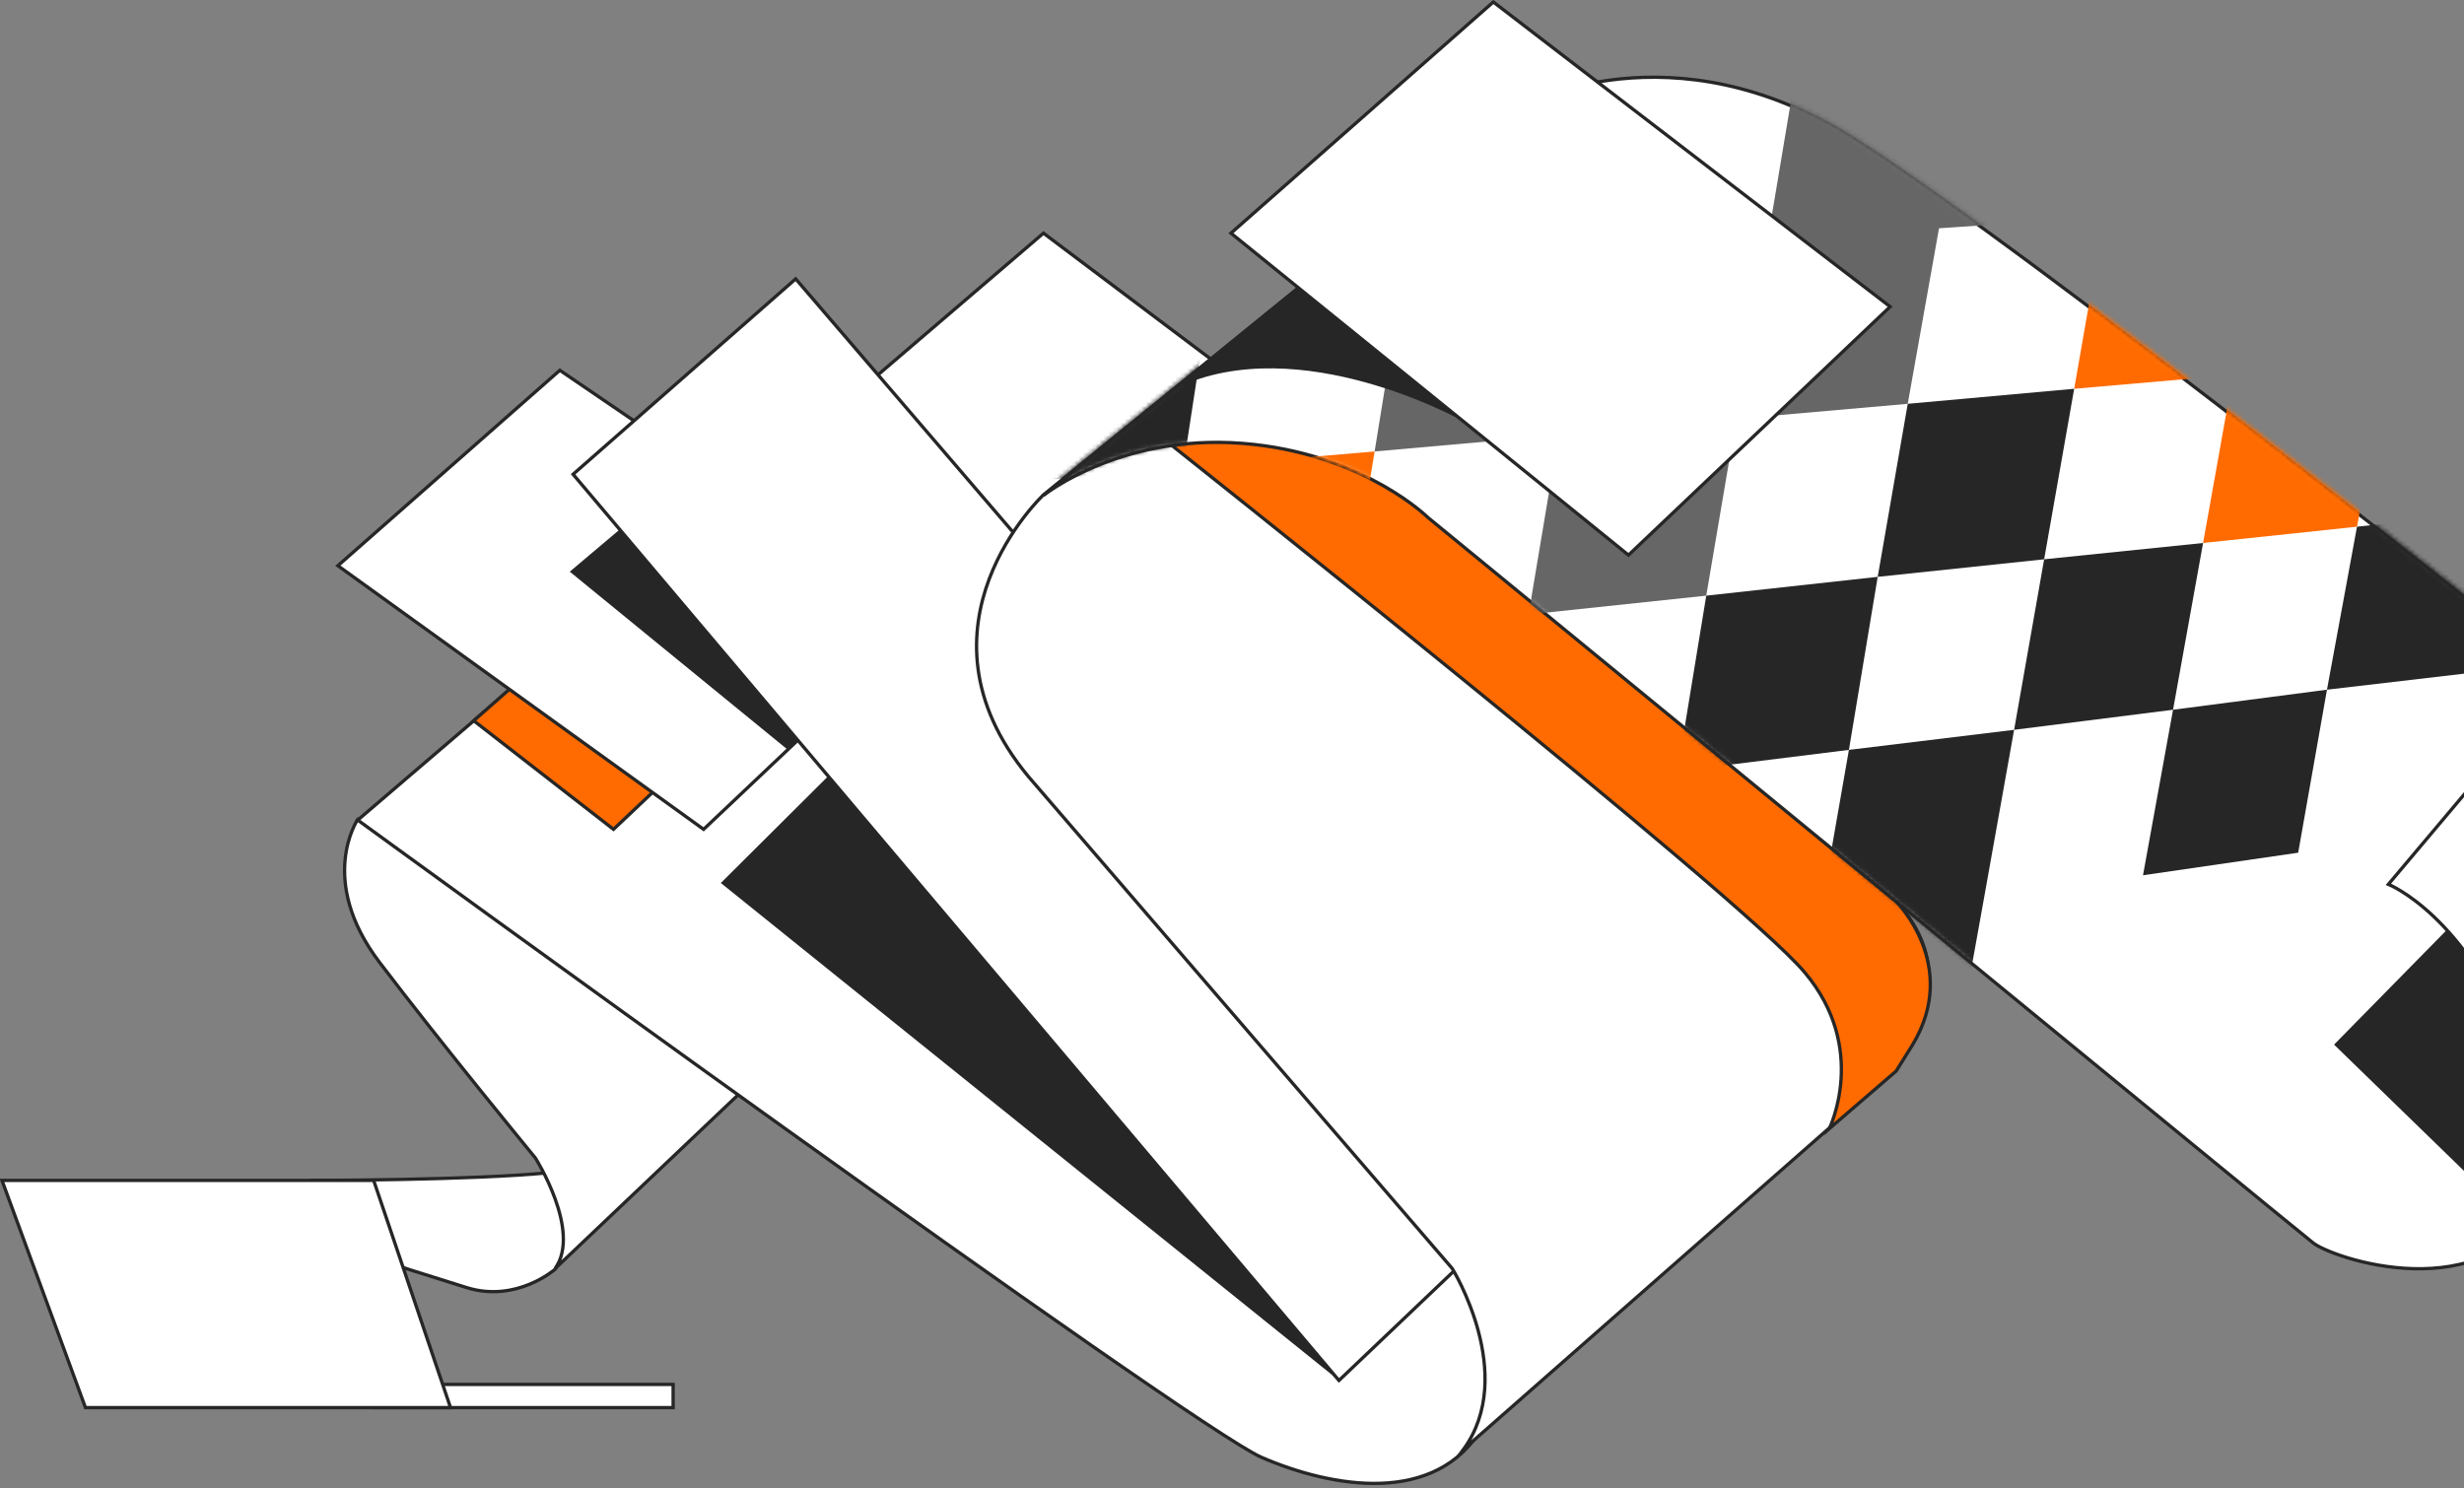 <svg width="586" height="354" viewBox="0 0 586 354" fill="none" xmlns="http://www.w3.org/2000/svg">
<rect x="0" y="0" width="586" height="354" fill="#808080" stroke="none"/>
<path d="M88.866 329.308H160.085V334.823H88.866V329.308Z" fill="white" stroke="#262626" stroke-width="0.788" stroke-miterlimit="10"/>
<path d="M132.038 301.892C132.038 301.892 122.9 309.928 111.083 306.304C99.265 302.68 62.711 290.862 62.711 290.862L74.055 280.778C74.055 280.778 112.658 280.778 131.093 278.888L140.547 287.711L132.038 301.892Z" fill="white" stroke="#262626" stroke-width="0.788" stroke-miterlimit="10"/>
<path d="M85.085 194.906C85.085 194.906 75.316 209.244 90.284 228.94C105.253 248.635 127.312 275.421 127.312 275.421C127.312 275.421 138.341 292.753 132.038 301.734L175.684 260.295L85.085 194.906Z" fill="white" stroke="#262626" stroke-width="0.788" stroke-miterlimit="10"/>
<path d="M244.854 184.822L335.296 287.396C335.296 287.396 363.657 320.484 352.628 339.392C341.598 358.3 316.703 353.888 300.001 346.64C283.3 339.392 85.085 195.064 85.085 195.064L248.163 55.462L325.842 113.918L244.854 184.822Z" fill="white" stroke="#262626" stroke-width="0.788" stroke-miterlimit="10"/>
<path d="M198.688 147.322L163.709 126.524L112.659 171.429L145.905 197.27L198.688 147.322Z" fill="#FF6B00" stroke="#262626" stroke-width="0.788" stroke-miterlimit="10"/>
<path d="M220.117 147.322L133.142 88.078L80.358 134.559L167.333 197.27L220.117 147.322Z" fill="white" stroke="#262626" stroke-width="0.788" stroke-miterlimit="10"/>
<path d="M154.727 119.748L135.505 135.977L187.185 178.204L221.062 146.219L154.727 119.748Z" fill="#262626"/>
<path d="M318.437 328.363L171.43 210.032L204.518 177.102L318.437 328.363Z" fill="#262626"/>
<path d="M371.062 278.257L189.234 66.334L136.293 112.816L318.436 328.363L371.062 278.257Z" fill="white" stroke="#262626" stroke-width="0.788" stroke-miterlimit="10"/>
<path d="M248.163 117.7L362.397 24.895C364.76 49.317 375.16 74.055 375.16 74.055L486.399 178.992L448.111 212.238L450.632 214.287C468.91 232.564 450.632 254.623 450.632 254.623L348.059 344.749C360.979 326.944 345.38 301.734 345.38 301.734L244.539 184.665C214.917 148.898 248.163 117.7 248.163 117.7Z" fill="white" stroke="#262626" stroke-width="0.788" stroke-miterlimit="10"/>
<path d="M435.034 268.488C435.034 268.488 444.487 249.423 429.204 231.303C414.078 213.183 276.21 103.992 276.21 103.992L294.802 85.557L450.948 214.444C450.948 214.444 466.231 229.57 454.887 248.478L450.948 254.78L435.034 268.488Z" fill="#FF6B00" stroke="#262626" stroke-width="0.788" stroke-miterlimit="10"/>
<path d="M595.59 227.207C595.59 227.207 620.328 257.932 605.675 285.033C591.021 312.134 554.151 299.056 550.055 295.589C545.8 292.281 339.55 123.057 339.55 123.057C339.55 123.057 325.054 108.719 298.268 105.725C267.385 102.259 248.163 117.858 248.163 117.858L362.396 25.053C362.396 25.053 397.533 5.672 440.705 32.931C483.878 60.189 610.244 161.188 610.244 161.188L581.095 202.784C581.095 202.784 587.555 213.971 595.59 227.207Z" fill="white" stroke="#262626" stroke-width="0.788" stroke-miterlimit="10"/>
<mask id="mask0_34_1557" style="mask-type: alpha;" maskUnits="userSpaceOnUse" x="247" y="17" width="364" height="285">
<path d="M595.546 226.834C595.546 226.834 620.283 257.559 605.63 284.66C590.976 311.761 554.106 298.684 550.01 295.217C545.755 291.908 339.505 122.685 339.505 122.685C339.505 122.685 325.009 108.347 298.223 105.353C267.341 101.887 248.118 117.485 248.118 117.485L362.351 24.68C362.351 24.68 397.488 5.3 440.661 32.559C483.833 59.817 610.199 160.815 610.199 160.815L581.05 202.412C581.05 202.412 587.51 213.599 595.546 226.834Z" fill="white" stroke="#262626" stroke-width="0.788" stroke-miterlimit="10"/>
</mask>
<g mask="url(#mask0_34_1557)">
<g clip-path="url(#clip0_34_1557)">
<path d="M453.707 96.054L412.932 99.633L405.789 141.686L363.526 146.159L370.669 103.51L326.918 107.387L334.061 63.246L377.812 60.264L420.372 57.282L427.515 14.632L468.29 12.544L475.731 -29.807L515.017 -31L507.577 10.457L500.434 51.615L461.147 54.299L453.707 96.054Z" fill="#666666"/>
<path d="M446.564 137.212L439.719 178.37L398.944 183.44L405.79 141.686L446.564 137.212Z" fill="#262626"/>
<path d="M493.292 92.475L486.149 133.037L446.564 137.212L453.707 96.054L493.292 92.475Z" fill="#262626"/>
<path d="M523.946 129.159L516.803 168.826L479.005 173.598L486.148 133.036L523.946 129.159Z" fill="#262626"/>
<path d="M531.09 89.194L493.291 92.475L500.434 51.615L538.53 48.931L575.138 46.246L567.995 85.913L560.554 125.282L523.946 129.159L531.09 89.194Z" fill="#FF6B00"/>
<path d="M319.775 150.931L363.526 146.159L356.681 188.809L398.943 183.44L391.8 224.897L349.538 230.862L305.787 237.125L312.93 194.177L267.393 199.844L220.07 205.809L226.916 160.774L274.238 155.703L281.381 111.264L326.918 107.387L319.775 150.931Z" fill="#FF6B00"/>
<path d="M233.761 115.44L240.904 69.808L288.226 66.527L281.381 111.264L233.761 115.44Z" fill="#262626"/>
<path d="M253.702 286.933L260.548 243.687L305.787 237.125L298.941 279.775L253.702 286.933Z" fill="#262626"/>
<path d="M439.718 178.37L479.005 173.598L471.862 213.564L464.719 253.231L425.432 259.494L384.955 266.055L391.8 224.897L432.575 219.23L439.718 178.37Z" fill="#262626"/>
<path d="M546.566 202.827L509.66 208.195L516.803 168.826L553.411 164.054L546.566 202.827Z" fill="#262626"/>
<path d="M596.269 121.405L589.126 159.879L553.411 164.054L560.554 125.282L596.269 121.405Z" fill="#262626"/>
<path d="M288.227 66.527L295.37 21.492L341.204 19.106L334.061 63.246L288.227 66.527Z" fill="#262626"/>
</g>
</g>
<path d="M581.883 221.219L555.097 248.478L600.003 292.123C600.003 291.965 624.425 262.186 581.883 221.219Z" fill="#262626"/>
<path d="M568.017 210.347L637.345 128.099C637.345 128.099 663.973 156.618 669.961 173.95C677.996 197.27 666.809 211.293 666.809 211.293L600.002 291.965C600.002 291.965 611.505 283.299 598.742 249.738C586.61 217.753 568.017 210.347 568.017 210.347Z" fill="white" stroke="#262626" stroke-width="0.788" stroke-miterlimit="10"/>
<path d="M347.743 100.053C347.743 100.053 309.14 78.467 279.991 92.175L341.283 42.069L388.395 51.681L347.743 100.053Z" fill="#262626"/>
<path d="M449.528 72.952L355.148 0.473L292.753 55.462L387.291 132.038L449.528 72.952Z" fill="white" stroke="#262626" stroke-width="0.788" stroke-miterlimit="10"/>
<path d="M88.867 280.778L107.145 334.823H20.327L0.474 280.778H88.867Z" fill="white" stroke="#262626" stroke-width="0.788" stroke-miterlimit="10"/>
<defs>
<clipPath id="clip0_34_1557">
<rect width="376.199" height="317.933" fill="white" transform="matrix(1 0 0 -1 220.07 286.933)"/>
</clipPath>
</defs>
</svg>
